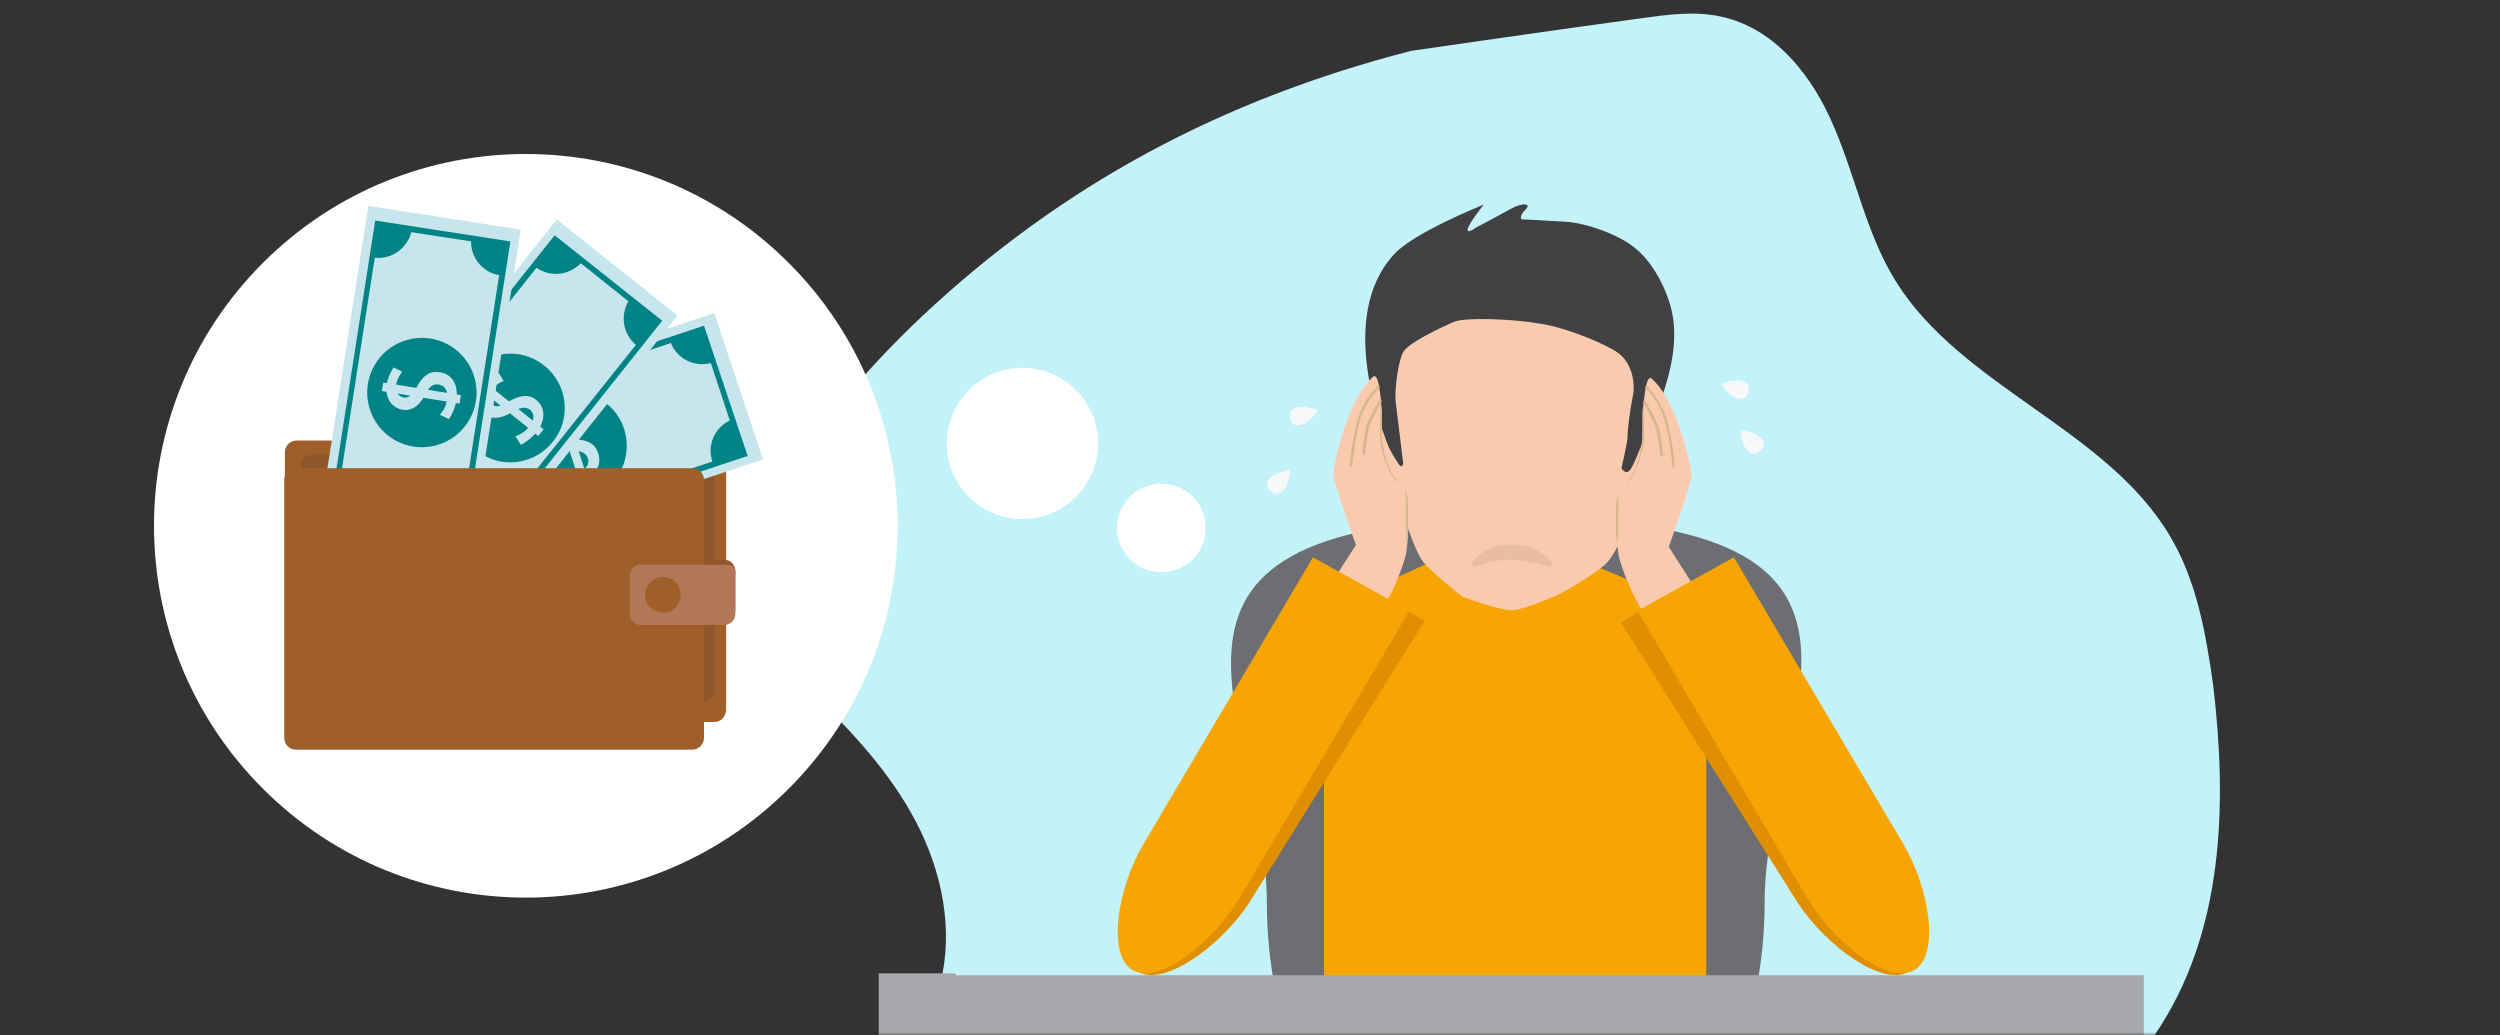<svg width="367" height="152" viewBox="0 0 367 152" fill="none" xmlns="http://www.w3.org/2000/svg">
<rect x="0" y="0" width="367" height="152" fill="#333333" stroke="none"/>
<mask id="mask0" mask-type="alpha" maskUnits="userSpaceOnUse" x="0" y="0" width="367" height="152">
<rect width="367" height="152" fill="#C4C4C4"/>
</mask>
<g mask="url(#mask0)">
<path d="M318.576 78.738C309.283 62.95 287.902 56.815 278.249 41.208C274.009 34.351 272.475 26.232 269.317 18.834C266.25 11.436 260.747 4.128 252.537 2.414C248.748 1.602 244.778 2.144 240.899 2.685C229.532 4.219 207.158 7.466 207.158 7.466C179.461 14.594 156.005 27.044 135.345 46.44C126.775 54.56 118.926 63.672 113.603 74.137C110.987 79.279 108.912 85.233 110.626 90.646C111.979 95.067 115.588 98.315 119.016 101.563C124.97 107.246 130.654 113.381 134.443 120.598C138.232 127.816 140.037 136.296 138.052 144.325C136.157 151.723 131.286 158.219 129.12 165.526C124.429 181.314 133.902 198.365 148.246 206.755C162.591 215.145 180.454 216.138 197.324 213.973C231.787 209.552 263.724 192.952 292.323 173.465C301.254 167.331 310.276 160.745 316.32 151.903C326.515 137.018 326.966 117.982 324.891 100.57C323.808 92.902 322.455 85.233 318.576 78.738Z" fill="#C3F3F9"/>
<path d="M150.097 76.193C156.225 76.193 161.193 71.225 161.193 65.097C161.193 58.968 156.225 54 150.097 54C143.968 54 139 58.968 139 65.097C139 71.225 143.968 76.193 150.097 76.193Z" fill="white"/>
<path d="M176.991 77.496C176.991 81.104 174.104 83.991 170.496 83.991C166.887 83.991 164 81.104 164 77.496C164 73.887 166.887 71 170.496 71C174.104 71 176.991 73.887 176.991 77.496Z" fill="white"/>
<path d="M115.783 115.783C137.098 94.468 137.098 59.909 115.783 38.594C94.468 17.279 59.909 17.279 38.594 38.594C17.279 59.909 17.279 94.468 38.594 115.783C59.909 137.098 94.468 137.098 115.783 115.783Z" fill="white"/>
<path d="M104.881 105.994H43.534C42.632 105.994 41.82 105.272 41.82 104.279V66.388C41.82 65.486 42.542 64.674 43.534 64.674H104.881C105.784 64.674 106.595 65.396 106.595 66.388V104.279C106.505 105.272 105.784 105.994 104.881 105.994Z" fill="#9F5F2B"/>
<path d="M102.445 103.197C101.182 103.197 100.46 101.573 100.37 99.769C100.28 97.423 100.28 74.147 100.28 71.892C100.28 71.892 64.464 69.997 47.774 70.539C46.691 70.539 44.165 70.448 44.165 68.013C44.165 66.389 46.871 66.659 47.593 66.659H101.633C103.437 66.659 104.881 68.373 104.881 70.629V99.228C104.971 101.393 105.242 103.197 102.445 103.197Z" fill="#91572C"/>
<path d="M104.846 45.952L56.147 62.179L63.304 83.661L112.004 67.435L104.846 45.952Z" fill="#C6E5ED"/>
<path d="M91.62 62.961C92.973 67.111 90.717 71.712 86.567 73.065C82.417 74.418 77.816 72.163 76.463 68.013C75.11 63.863 77.365 59.262 81.515 57.908C85.755 56.465 90.266 58.811 91.62 62.961Z" fill="#028486"/>
<path d="M82.417 69.367C83.049 69.547 84.041 69.638 84.943 69.277C86.206 68.826 86.567 68.014 86.296 67.292C86.026 66.48 85.394 66.209 83.951 66.119C82.056 66.029 80.883 65.397 80.522 64.225C79.981 62.691 80.883 61.067 82.868 60.345C83.86 60.075 84.763 59.984 85.394 60.165V61.608C84.943 61.518 84.131 61.428 83.229 61.699C82.237 62.059 81.785 62.781 82.056 63.503C82.327 64.315 82.958 64.495 84.402 64.495C86.296 64.585 87.379 65.127 87.83 66.57C88.371 68.284 87.469 69.818 85.214 70.63C84.131 70.991 83.139 70.991 82.327 70.811L82.417 69.367Z" fill="#C6E5ED"/>
<path d="M82.847 59.806L81.647 60.198L85.234 71.175L86.434 70.782L82.847 59.806Z" fill="#C6E5ED"/>
<path d="M109.753 66.93L64.734 81.906L58.329 62.78L103.347 47.804L109.753 66.93ZM65.276 80.823L108.67 66.389L102.896 48.887L59.502 63.322L65.276 80.823Z" fill="#028486"/>
<path d="M63.652 61.337L58.961 62.871L60.675 67.923L60.946 67.833C63.382 66.84 64.645 64.134 63.742 61.608L63.652 61.337Z" fill="#028486"/>
<path d="M98.295 49.789L102.987 48.255L104.611 53.307H104.34C101.814 53.939 99.198 52.586 98.386 50.059L98.295 49.789Z" fill="#028486"/>
<path d="M70.057 79.65L65.366 81.184L63.742 76.132L64.013 76.042C66.539 75.41 69.155 76.763 69.967 79.289L70.057 79.65Z" fill="#028486"/>
<path d="M104.701 68.103L109.392 66.569L107.678 61.517L107.407 61.607C104.971 62.6 103.708 65.306 104.61 67.832L104.701 68.103Z" fill="#028486"/>
<path d="M81.746 32.222L49.781 72.39L67.501 86.491L99.466 46.322L81.746 32.222Z" fill="#C6E5ED"/>
<path d="M79.891 53.668C83.319 56.375 83.951 61.427 81.154 64.855C78.447 68.283 73.395 68.915 69.967 66.118C66.539 63.412 65.907 58.359 68.704 54.931C71.41 51.503 76.463 50.871 79.891 53.668Z" fill="#028486"/>
<path d="M75.652 64.043C76.283 63.863 77.185 63.321 77.727 62.6C78.538 61.607 78.448 60.705 77.817 60.164C77.095 59.622 76.373 59.803 75.11 60.525C73.486 61.517 72.133 61.607 71.231 60.795C69.968 59.803 69.787 57.908 71.141 56.284C71.772 55.472 72.584 55.021 73.216 54.751L73.938 55.924C73.486 56.104 72.765 56.465 72.223 57.187C71.592 57.998 71.682 58.901 72.223 59.352C72.855 59.893 73.577 59.622 74.749 58.901C76.373 57.998 77.636 57.818 78.719 58.72C80.072 59.803 80.162 61.697 78.719 63.502C77.997 64.314 77.185 64.945 76.464 65.306L75.652 64.043Z" fill="#C6E5ED"/>
<path d="M70.804 55.779L70.012 56.762L79.005 64.006L79.797 63.023L70.804 55.779Z" fill="#C6E5ED"/>
<path d="M97.212 47.082L67.711 84.161L51.923 71.621L81.424 34.542L97.212 47.082ZM67.531 82.989L96.039 47.263L81.605 35.715L53.186 71.531L67.531 82.989Z" fill="#028486"/>
<path d="M55.532 67.561L52.465 71.44L56.615 74.688L56.795 74.508C58.239 72.343 57.878 69.456 55.803 67.742L55.532 67.561Z" fill="#028486"/>
<path d="M78.267 38.963L81.335 35.084L85.484 38.422L85.304 38.602C83.5 40.497 80.613 40.768 78.538 39.144L78.267 38.963Z" fill="#028486"/>
<path d="M70.869 79.47L67.802 83.35L63.652 80.012L63.832 79.831C65.637 77.937 68.524 77.666 70.599 79.29L70.869 79.47Z" fill="#028486"/>
<path d="M93.694 50.871L96.761 46.992L92.612 43.744L92.431 43.925C90.988 46.09 91.348 48.977 93.423 50.691L93.694 50.871Z" fill="#028486"/>
<path d="M54.076 30.227L46.161 80.945L68.533 84.436L76.449 33.719L54.076 30.227Z" fill="#C6E5ED"/>
<path d="M64.064 65.37C68.34 64.194 70.852 59.774 69.676 55.498C68.499 51.222 64.08 48.71 59.804 49.886C55.528 51.063 53.016 55.483 54.192 59.758C55.369 64.034 59.788 66.546 64.064 65.37Z" fill="#028486"/>
<path d="M64.554 60.885C65.005 60.434 65.546 59.532 65.636 58.63C65.817 57.276 65.275 56.645 64.463 56.464C63.561 56.284 63.02 56.735 62.389 57.998C61.486 59.712 60.314 60.344 59.141 60.163C57.517 59.892 56.434 58.449 56.795 56.284C56.976 55.291 57.427 54.48 57.788 53.938L59.05 54.57C58.78 54.931 58.329 55.562 58.148 56.464C57.968 57.547 58.509 58.178 59.231 58.359C60.043 58.449 60.494 57.998 61.216 56.735C62.118 55.111 63.11 54.389 64.644 54.66C66.358 54.931 67.35 56.464 66.99 58.81C66.809 59.892 66.358 60.885 65.907 61.516L64.554 60.885Z" fill="#C6E5ED"/>
<path d="M56.258 56.161L56.056 57.407L67.454 59.253L67.656 58.006L56.258 56.161Z" fill="#C6E5ED"/>
<path d="M74.929 35.445L67.622 82.267L47.774 79.2L55.081 32.377L74.929 35.445ZM66.9 81.365L73.937 36.166L55.713 33.37L48.676 78.568L66.9 81.365Z" fill="#028486"/>
<path d="M48.856 73.877L48.135 78.748L53.367 79.56V79.29C53.548 76.673 51.743 74.328 49.127 73.967L48.856 73.877Z" fill="#028486"/>
<path d="M54.45 37.79L55.262 32.919L60.495 33.73L60.404 34.001C59.773 36.527 57.337 38.241 54.721 37.79H54.45Z" fill="#028486"/>
<path d="M68.073 76.673L67.261 81.545L62.028 80.733L62.118 80.462C62.75 77.936 65.186 76.222 67.802 76.673H68.073Z" fill="#028486"/>
<path d="M73.666 40.496L74.388 35.625L69.156 34.813V35.083C68.975 37.7 70.779 40.045 73.396 40.406L73.666 40.496Z" fill="#028486"/>
<path d="M93.874 90.927L106.324 91.018C107.227 91.018 107.948 90.296 107.948 89.394V83.8C107.948 82.898 107.227 82.176 106.324 82.176L93.874 82.086V90.927Z" fill="#93562A"/>
<path d="M101.633 110.054H43.444C42.541 110.054 41.73 109.332 41.73 108.34V70.449C41.73 69.547 42.451 68.735 43.444 68.735H101.633C102.536 68.735 103.348 69.456 103.348 70.449V108.34C103.348 109.242 102.536 110.054 101.633 110.054Z" fill="#9F5F2B"/>
<path d="M106.505 82.898H94.055H93.875C93.063 82.988 92.431 83.71 92.431 84.522V90.115C92.431 90.927 93.063 91.649 93.875 91.739H106.325H106.505C107.317 91.649 107.948 90.927 107.948 90.115V84.522C108.039 83.62 108.039 82.898 106.505 82.898Z" fill="#B27757"/>
<path d="M97.303 89.935C98.748 89.935 99.919 88.764 99.919 87.319C99.919 85.874 98.748 84.702 97.303 84.702C95.858 84.702 94.686 85.874 94.686 87.319C94.686 88.764 95.858 89.935 97.303 89.935Z" fill="#9F5F2B"/>
<path d="M203.113 174.285H241.816C252.191 165.625 259.048 150.107 259.048 132.515C259.048 105.36 284.94 76.039 223.232 76.039C160.08 76.039 185.972 105.36 185.972 132.515C185.972 150.107 192.829 165.534 203.113 174.285Z" fill="#6D6E71"/>
<path d="M250.477 157.054V97.241C250.477 88.941 240.644 85.693 229.547 81.272L212.135 81.543C197.971 88.038 194.362 88.941 194.362 97.241V157.054H250.477Z" fill="#F7A504"/>
<path d="M244.253 60.522C243.621 59.439 242.087 61.785 241.366 63.589C241.005 62.958 239.471 53.936 239.291 50.057C235.141 45.636 229.728 45.095 223.052 45.095C215.654 45.095 207.354 46.178 203.114 49.786C202.843 54.568 202.392 62.778 202.392 63.228C201.67 61.424 200.407 59.439 199.776 60.522C198.693 62.326 197.25 64.852 198.964 68.281C200.678 71.709 201.219 73.152 202.392 71.889C202.572 71.709 202.753 71.348 204.647 70.356C204.647 70.356 206.903 79.738 208.888 82.445C210.06 83.978 214.661 87.587 214.661 87.587C214.661 87.587 220.165 89.662 222.059 89.572C223.954 89.482 229.096 87.136 229.096 87.136C229.096 87.136 234.509 84.159 236.043 82.445C237.937 80.279 241.005 71.889 241.005 71.889C241.095 71.619 241.185 71.438 241.275 71.258C241.366 71.528 241.456 71.799 241.636 71.889C242.809 73.152 243.35 71.709 245.065 68.281C246.779 64.852 245.335 62.326 244.253 60.522Z" fill="#FACAAE"/>
<path d="M206 68.1C206 68.1 205.098 60.793 204.917 59.259C204.647 57.725 205.188 53.124 206 51.681C206.812 50.237 211.774 47.982 213.398 47.26C215.022 46.538 222.239 46.809 226.209 47.531C230.178 48.162 235.681 50.508 237.486 51.771C239.29 53.034 240.102 55.65 239.741 57.906C239.29 60.161 238.929 63.048 238.929 64.041C238.929 64.943 238.027 68.732 238.027 68.732C238.027 68.732 238.749 69.995 239.47 68.732C240.192 67.559 241.726 63.319 241.997 62.778C242.267 62.236 246.688 53.936 245.605 46.719C245.154 43.381 242.989 38.96 240.373 36.705C237.756 34.359 232.704 32.735 229.908 32.555C227.111 32.374 223.322 32.194 223.322 32.194C223.322 32.194 223.051 31.562 223.953 30.751C224.855 29.939 223.683 29.578 221.608 30.751C219.533 31.923 216.736 33.367 216.736 33.367C216.736 33.367 215.202 34.54 215.473 33.547C215.743 32.645 217.818 30.029 217.818 30.029C217.818 30.029 207.444 34.179 204.647 37.336C196.076 46.629 203.113 63.499 203.564 64.853C204.015 66.206 204.917 67.469 205.369 68.191C205.729 68.822 206 68.1 206 68.1Z" fill="#414042"/>
<path d="M196.167 83.798L169.553 124.125C165.403 130.44 163.238 140.274 167.027 142.619C170.816 144.965 179.116 138.921 183.266 132.696L209.158 91.106L196.167 83.798Z" fill="#E08F00"/>
<path d="M204.376 86.775C204.376 86.775 206.09 83.166 206.451 81.001C206.812 78.746 207.083 72.521 206 71.619C202.392 68.822 202.933 63.229 202.843 60.342C202.752 59.169 202.482 54.568 201.58 55.289C197.7 58.718 195.716 68.371 195.716 69.544C195.716 70.807 199.054 80.009 199.054 80.009L191.295 92.008L199.505 95.616L204.376 86.775Z" fill="#FACAAE"/>
<path d="M202.572 58.176C202.572 58.176 202.753 59.079 202.843 60.432C202.933 61.154 202.843 61.875 202.843 62.778C202.843 63.229 202.843 63.68 202.843 64.041C202.843 64.492 202.933 64.943 203.023 65.394C203.294 67.198 203.926 68.912 204.647 69.995C205.008 70.536 205.369 70.987 205.64 71.348C205.91 71.619 206.091 71.799 206.091 71.799C206.091 71.799 205.91 71.619 205.64 71.348C205.369 71.078 204.918 70.626 204.557 70.085C203.745 69.002 203.023 67.198 202.753 65.394C202.662 64.943 202.572 64.492 202.572 64.041C202.572 63.59 202.572 63.138 202.572 62.687C202.572 61.875 202.662 61.063 202.662 60.342C202.662 59.079 202.572 58.176 202.572 58.176Z" fill="#D8B78F"/>
<path d="M206.181 71.89C206.181 71.89 206.271 71.98 206.361 72.16C206.451 72.341 206.542 72.702 206.632 73.063C206.722 73.875 206.722 74.867 206.722 75.859C206.722 76.852 206.722 77.934 206.632 78.656C206.542 79.378 206.542 79.919 206.542 79.919C206.542 79.919 206.451 79.378 206.451 78.656C206.361 77.934 206.361 76.852 206.361 75.859C206.361 75.318 206.361 74.867 206.361 74.326C206.361 73.875 206.451 73.424 206.361 73.063C206.361 72.702 206.271 72.341 206.271 72.16C206.271 72.07 206.181 71.89 206.181 71.89Z" fill="#D8B78F"/>
<path d="M198.332 68.552C198.242 68.552 198.151 68.462 198.151 68.371C198.151 68.371 198.512 63.951 199.414 61.244C200.317 58.447 202.121 56.733 202.211 56.643C202.301 56.553 202.392 56.553 202.482 56.643C202.572 56.733 202.572 56.824 202.482 56.914C202.482 56.914 200.677 58.718 199.775 61.334C198.963 64.041 198.512 68.371 198.512 68.462C198.512 68.462 198.422 68.552 198.332 68.552Z" fill="#D8B78F"/>
<path d="M200.136 66.747C200.136 66.747 200.046 66.747 200.136 66.747C200.046 66.747 199.956 66.656 199.956 66.566C199.956 66.476 200.316 63.499 200.587 62.507C200.858 61.514 202.391 58.808 202.482 58.717C202.572 58.627 202.662 58.627 202.752 58.627C202.843 58.717 202.842 58.808 202.842 58.898C202.842 58.898 201.309 61.695 201.038 62.597C200.768 63.589 200.407 66.566 200.407 66.566C200.226 66.656 200.226 66.747 200.136 66.747Z" fill="#D8B78F"/>
<path d="M192.738 81.813L167.839 123.944C164.05 130.35 162.426 140.274 166.305 142.439C170.184 144.604 178.123 138.289 182.003 131.793L206.902 89.662L192.738 81.813Z" fill="#F7A504"/>
<path d="M216.375 83.167C216.195 83.167 216.014 83.077 216.014 82.896C215.924 82.716 216.014 82.445 216.285 82.355C216.375 82.355 217.819 79.919 221.788 79.919C226.028 79.919 227.382 82.355 227.562 82.355C227.833 82.445 227.923 82.716 227.833 82.896C227.742 83.167 227.562 83.257 227.291 83.167C227.291 83.167 224.224 82.175 221.608 82.175C219.172 82.175 216.646 83.167 216.646 83.167C216.465 83.167 216.375 83.167 216.375 83.167Z" fill="#E9BDA4"/>
<path d="M239.652 87.046C239.652 87.046 237.938 83.438 237.577 81.272C237.216 79.017 236.945 72.792 238.028 71.89C241.636 69.093 241.095 63.5 241.185 60.613C241.276 59.44 241.546 54.839 242.448 55.56C246.328 58.989 248.312 68.642 248.312 69.815C248.312 71.078 244.974 80.28 244.974 80.28L252.643 92.279L244.433 95.887L239.652 87.046Z" fill="#FACAAE"/>
<path d="M241.365 58.357C241.365 58.357 241.275 59.259 241.275 60.612C241.275 61.244 241.365 62.056 241.365 62.958C241.365 63.409 241.365 63.86 241.365 64.311C241.365 64.762 241.275 65.213 241.185 65.665C240.824 67.469 240.102 69.183 239.38 70.356C239.019 70.897 238.568 71.348 238.298 71.619C238.027 71.889 237.847 72.07 237.847 72.07C237.847 72.07 238.027 71.889 238.298 71.619C238.568 71.348 238.929 70.897 239.29 70.266C240.012 69.093 240.643 67.379 240.914 65.665C241.004 65.213 241.004 64.762 241.094 64.311C241.094 63.86 241.094 63.409 241.094 63.048C241.094 62.236 241.094 61.424 241.094 60.703C241.185 59.259 241.365 58.357 241.365 58.357Z" fill="#D8B78F"/>
<path d="M237.757 72.161C237.757 72.161 237.666 72.251 237.666 72.522C237.576 72.702 237.576 73.063 237.576 73.424C237.576 73.784 237.576 74.236 237.576 74.687C237.576 75.138 237.576 75.679 237.576 76.22C237.576 77.213 237.576 78.295 237.486 79.017C237.396 79.739 237.396 80.28 237.396 80.28C237.396 80.28 237.306 79.739 237.306 79.017C237.215 78.295 237.215 77.213 237.215 76.22C237.215 75.228 237.215 74.236 237.306 73.424C237.396 73.063 237.486 72.702 237.576 72.522C237.666 72.251 237.757 72.161 237.757 72.161Z" fill="#D8B78F"/>
<path d="M245.696 68.732C245.605 68.732 245.515 68.642 245.515 68.552C245.515 68.552 245.154 64.221 244.252 61.425C243.44 58.718 241.636 57.004 241.546 57.004C241.455 56.914 241.455 56.824 241.546 56.733C241.636 56.643 241.726 56.643 241.816 56.733C241.907 56.824 243.711 58.538 244.613 61.334C245.515 64.131 245.876 68.462 245.876 68.462C245.876 68.642 245.786 68.732 245.696 68.732Z" fill="#D8B78F"/>
<path d="M243.891 67.018C243.801 67.018 243.711 66.928 243.711 66.838C243.711 66.838 243.35 63.77 243.079 62.868C242.808 61.966 241.275 59.169 241.275 59.169C241.184 59.079 241.275 58.989 241.365 58.898C241.455 58.808 241.545 58.898 241.636 58.989C241.726 59.079 243.259 61.785 243.53 62.778C243.801 63.77 244.162 66.657 244.162 66.838C244.071 66.928 243.981 67.018 243.891 67.018Z" fill="#D8B78F"/>
<path d="M251.109 83.798L277.723 124.125C281.873 130.44 284.038 140.274 280.249 142.619C276.46 144.965 268.16 138.921 264.01 132.696L237.938 91.376L251.109 83.798Z" fill="#E08F00"/>
<path d="M254.537 81.813L279.437 123.944C283.226 130.35 284.85 140.274 280.971 142.439C277.091 144.604 269.152 138.289 265.273 131.793L240.373 89.662L254.537 81.813Z" fill="#F7A504"/>
<path d="M188.408 71.98C187.596 72.792 186.965 72.522 186.423 71.98C185.882 71.439 185.702 70.898 186.514 70.086C187.326 69.274 189.401 69.003 189.401 69.003C189.401 69.003 189.22 71.168 188.408 71.98Z" fill="#F6F8FA"/>
<path d="M191.115 62.327C189.942 62.688 189.581 62.146 189.4 61.425C189.22 60.703 189.31 60.162 190.393 59.801C191.566 59.44 193.46 60.252 193.46 60.252C193.46 60.252 192.287 61.966 191.115 62.327Z" fill="#F6F8FA"/>
<path d="M256.522 66.116C257.334 66.927 257.965 66.657 258.506 66.116C259.048 65.574 259.228 65.033 258.416 64.221C257.604 63.409 255.529 63.138 255.529 63.138C255.529 63.138 255.62 65.304 256.522 66.116Z" fill="#F6F8FA"/>
<path d="M254.988 58.447C256.161 58.808 256.522 58.267 256.702 57.545C256.883 56.823 256.793 56.282 255.71 55.921C254.537 55.56 252.643 56.372 252.643 56.372C252.643 56.372 253.815 58.176 254.988 58.447Z" fill="#F6F8FA"/>
<path d="M314.712 143.161H135V153.446H314.712V143.161Z" fill="#A7A9AC"/>
<path d="M314.621 143.883H303.344V174.556H314.621V143.883Z" fill="#A7A9AC"/>
<path d="M140.277 142.883H129V173.556H140.277V142.883Z" fill="#A7A9AC"/>
</g>
</svg>
